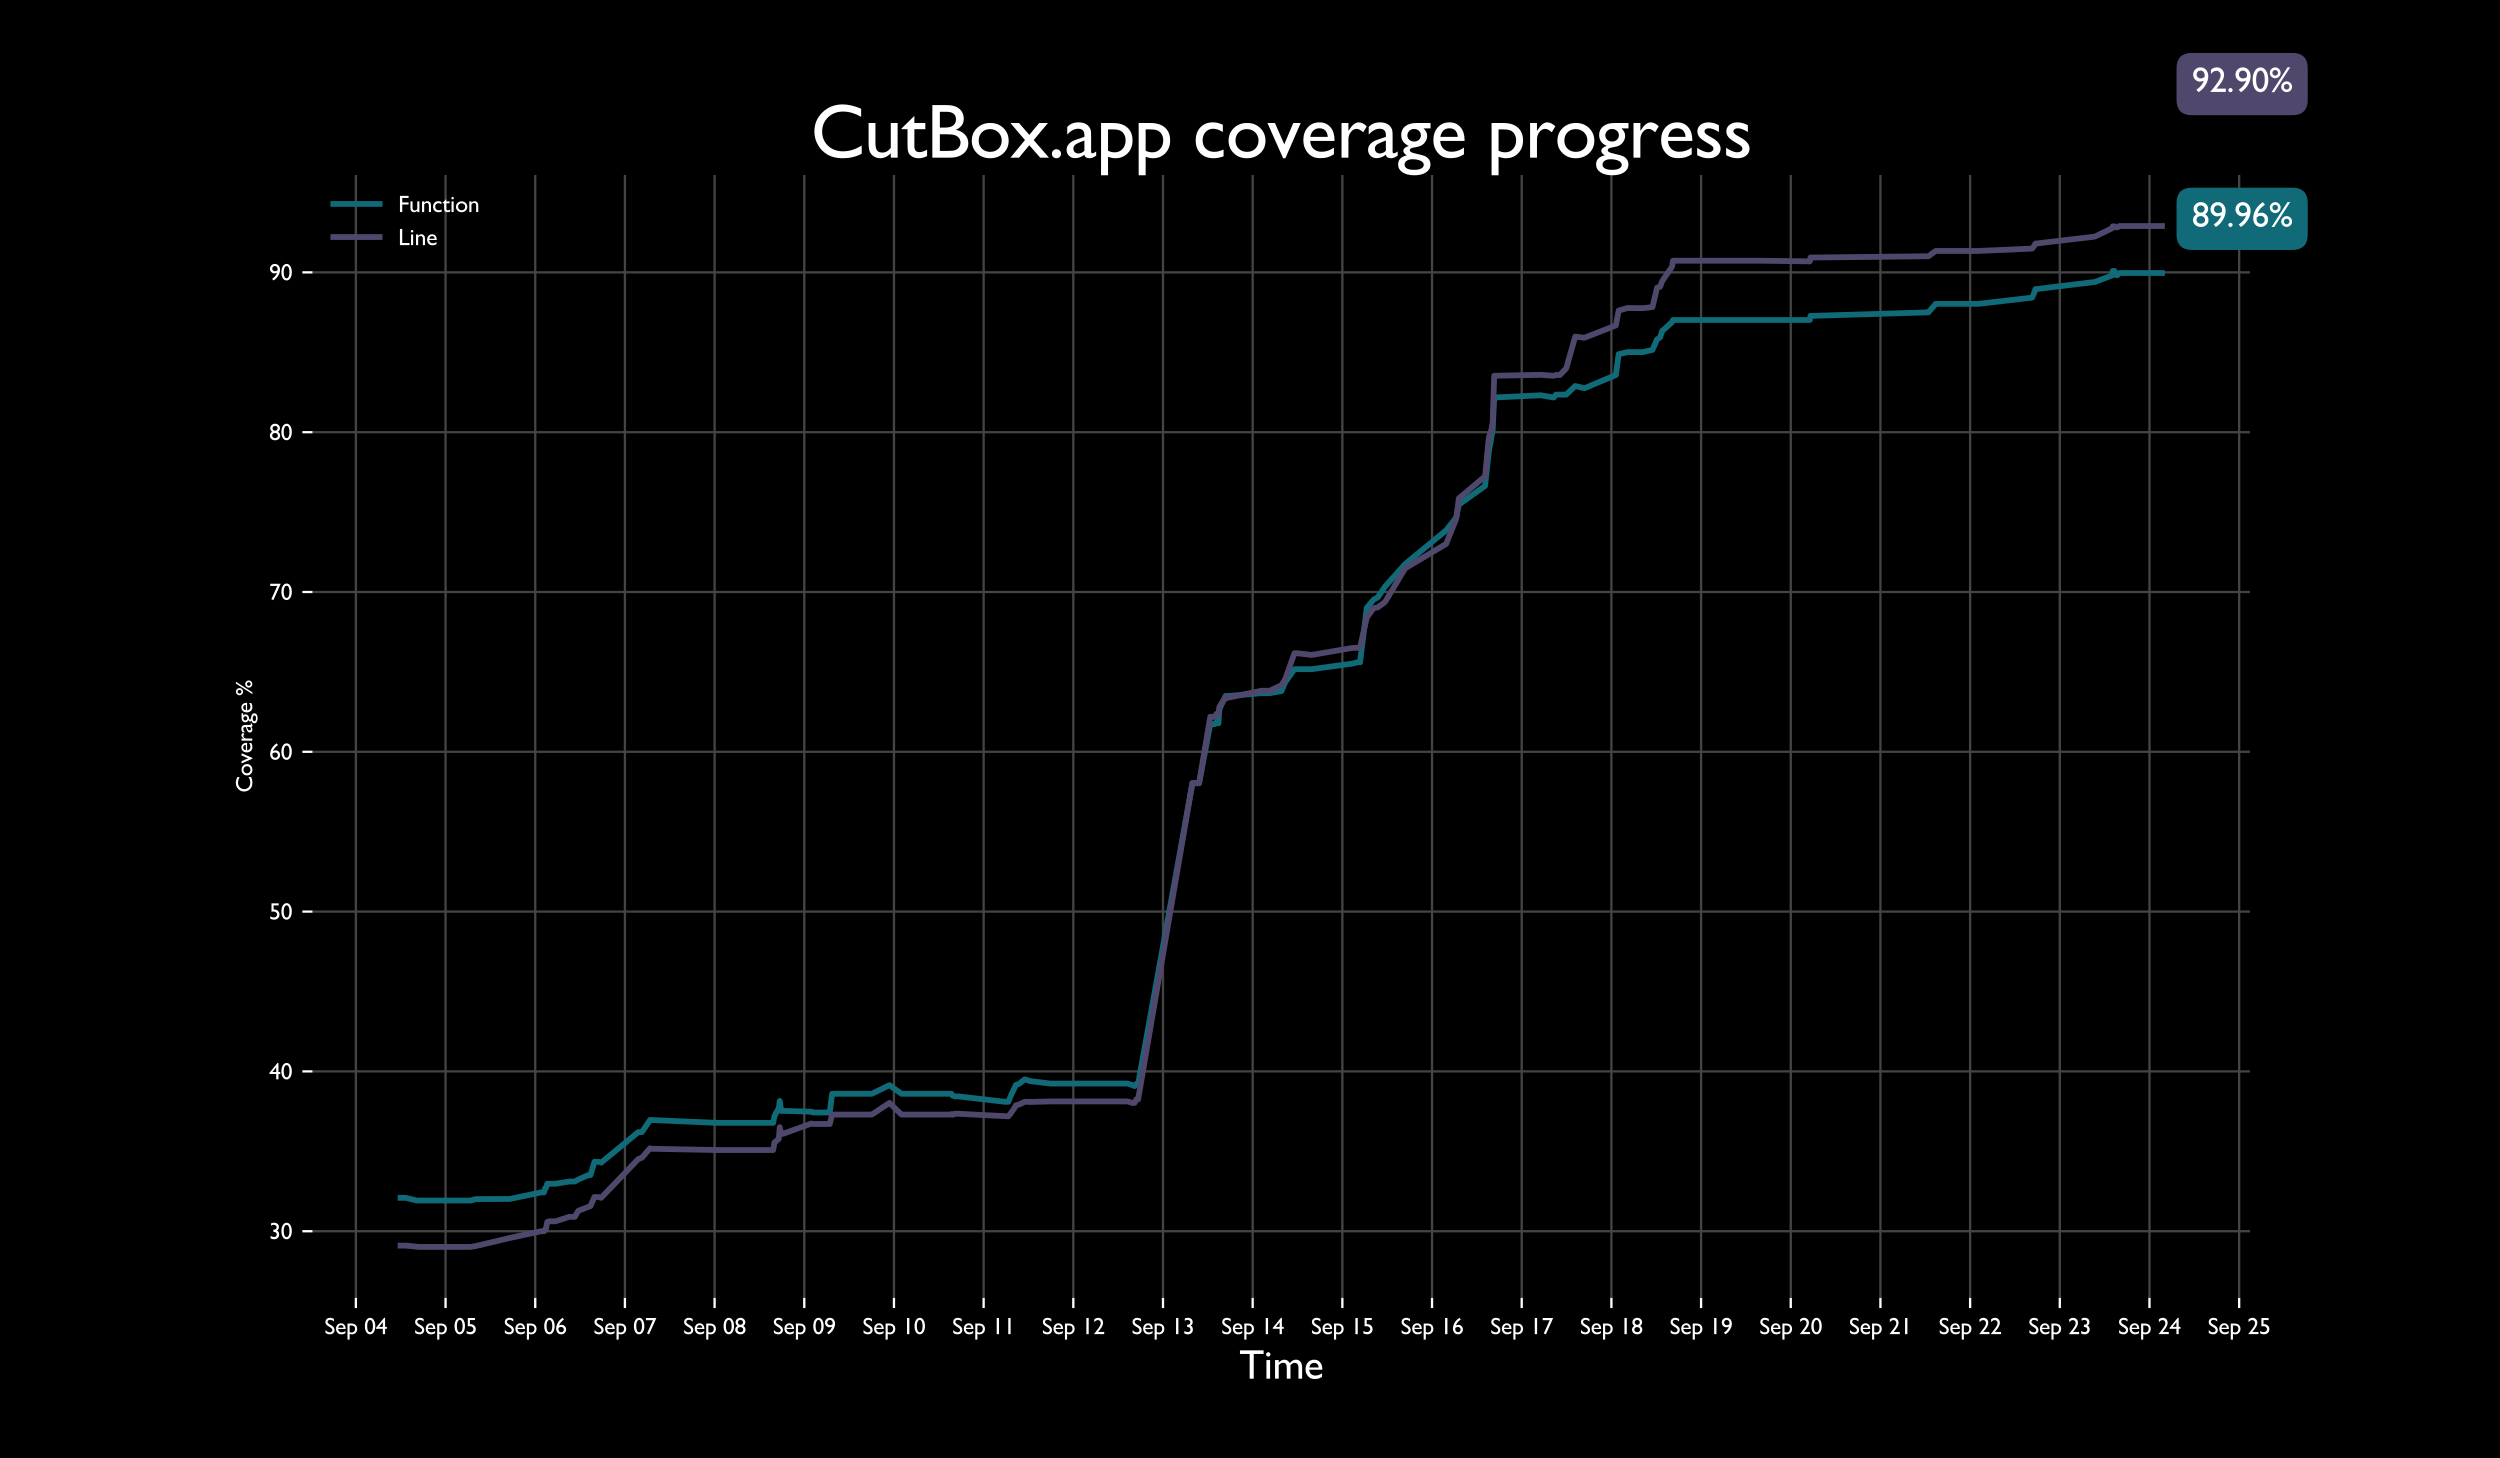 <?xml version="1.0" encoding="utf-8" standalone="no"?>
<!DOCTYPE svg PUBLIC "-//W3C//DTD SVG 1.1//EN"
  "http://www.w3.org/Graphics/SVG/1.1/DTD/svg11.dtd">
<svg xmlns:xlink="http://www.w3.org/1999/xlink" width="864pt" height="504pt" viewBox="0 0 864 504" xmlns="http://www.w3.org/2000/svg" version="1.1">
 <defs>
  <style type="text/css">*{stroke-linejoin: round; stroke-linecap: butt}</style>
 </defs>
 <g id="figure_1">
  <g id="patch_1">
   <path d="M 0 504 
L 864 504 
L 864 0 
L 0 0 
z
"/>
  </g>
  <g id="axes_1">
   <g id="matplotlib.axis_1">
    <g id="xtick_1">
     <g id="line2d_1">
      <path d="M 122.991 448.56 
L 122.991 60.48 
" clip-path="url(#p1fb8a27eff)" style="fill: none; stroke: #444444; stroke-width: 0.8; stroke-linecap: square"/>
     </g>
     <g id="line2d_2">
      <defs>
       <path id="m9420dbcd7d" d="M 0 0 
L 0 3.5 
" style="stroke: #ffffff; stroke-width: 0.8"/>
      </defs>
      <g>
       <use xlink:href="#m9420dbcd7d" x="122.991" y="448.56" style="fill: #ffffff; stroke: #ffffff; stroke-width: 0.8"/>
      </g>
     </g>
     <g id="text_1">
      <!-- Sep 04 -->
      <g style="fill: #ffffff" transform="translate(112.131 461.087) scale(0.08 -0.08)">
       <defs>
        <path id="GillSans-53" d="M 1563 1831 
L 1088 2119 
Q 641 2391 452 2655 
Q 263 2919 263 3263 
Q 263 3778 620 4100 
Q 978 4422 1550 4422 
Q 2097 4422 2553 4116 
L 2553 3406 
Q 2081 3859 1538 3859 
Q 1231 3859 1034 3717 
Q 838 3575 838 3353 
Q 838 3156 981 2984 
Q 1125 2813 1447 2625 
L 1925 2344 
Q 2725 1869 2725 1131 
Q 2725 606 2373 278 
Q 2022 -50 1459 -50 
Q 813 -50 281 347 
L 281 1141 
Q 788 500 1453 500 
Q 1747 500 1942 664 
Q 2138 828 2138 1075 
Q 2138 1475 1563 1831 
z
" transform="scale(0.016)"/>
        <path id="GillSans-65" d="M 2853 1388 
L 831 1388 
Q 853 975 1108 731 
Q 1363 488 1766 488 
Q 2328 488 2803 838 
L 2803 281 
Q 2541 106 2283 31 
Q 2025 -44 1678 -44 
Q 1203 -44 909 153 
Q 616 350 439 683 
Q 263 1016 263 1453 
Q 263 2109 634 2520 
Q 1006 2931 1600 2931 
Q 2172 2931 2512 2531 
Q 2853 2131 2853 1459 
L 2853 1388 
z
M 844 1728 
L 2291 1728 
Q 2269 2069 2087 2253 
Q 1906 2438 1600 2438 
Q 1294 2438 1098 2253 
Q 903 2069 844 1728 
z
" transform="scale(0.016)"/>
        <path id="GillSans-70" d="M 366 -1466 
L 366 2875 
L 1363 2875 
Q 2128 2875 2554 2494 
Q 2981 2113 2981 1428 
Q 2981 781 2579 365 
Q 2178 -50 1556 -50 
Q 1281 -50 947 72 
L 947 -1466 
L 366 -1466 
z
M 1350 2344 
L 947 2344 
L 947 575 
Q 1209 441 1497 441 
Q 1897 441 2151 719 
Q 2406 997 2406 1434 
Q 2406 1716 2286 1931 
Q 2166 2147 1958 2245 
Q 1750 2344 1350 2344 
z
" transform="scale(0.016)"/>
        <path id="GillSans-20" transform="scale(0.016)"/>
        <path id="GillSans-30" d="M 1625 4422 
Q 2225 4422 2617 3792 
Q 3009 3163 3009 2194 
Q 3009 1200 2617 578 
Q 2225 -44 1600 -44 
Q 966 -44 581 565 
Q 197 1175 197 2181 
Q 197 3175 594 3798 
Q 991 4422 1625 4422 
z
M 1631 3828 
L 1600 3828 
Q 1241 3828 1030 3386 
Q 819 2944 819 2188 
Q 819 1413 1025 972 
Q 1231 531 1594 531 
Q 1956 531 2165 972 
Q 2375 1413 2375 2169 
Q 2375 2928 2173 3378 
Q 1972 3828 1631 3828 
z
" transform="scale(0.016)"/>
        <path id="GillSans-34" d="M 2272 4422 
L 2528 4422 
L 2528 1972 
L 3016 1972 
L 3016 1441 
L 2528 1441 
L 2528 0 
L 1919 0 
L 1919 1441 
L 72 1441 
L 72 1709 
L 2272 4422 
z
M 1919 1972 
L 1919 3238 
L 909 1972 
L 1919 1972 
z
" transform="scale(0.016)"/>
       </defs>
       <use xlink:href="#GillSans-53"/>
       <use xlink:href="#GillSans-65" x="45.801"/>
       <use xlink:href="#GillSans-70" x="93.701"/>
       <use xlink:href="#GillSans-20" x="143.701"/>
       <use xlink:href="#GillSans-30" x="171.484"/>
       <use xlink:href="#GillSans-34" x="221.484"/>
      </g>
     </g>
    </g>
    <g id="xtick_2">
     <g id="line2d_3">
      <path d="M 153.984 448.56 
L 153.984 60.48 
" clip-path="url(#p1fb8a27eff)" style="fill: none; stroke: #444444; stroke-width: 0.8; stroke-linecap: square"/>
     </g>
     <g id="line2d_4">
      <g>
       <use xlink:href="#m9420dbcd7d" x="153.984" y="448.56" style="fill: #ffffff; stroke: #ffffff; stroke-width: 0.8"/>
      </g>
     </g>
     <g id="text_2">
      <!-- Sep 05 -->
      <g style="fill: #ffffff" transform="translate(143.125 461.087) scale(0.08 -0.08)">
       <defs>
        <path id="GillSans-35" d="M 647 4366 
L 2584 4366 
L 2584 3809 
L 1216 3809 
L 1216 2706 
Q 1281 2713 1350 2713 
Q 1984 2713 2393 2327 
Q 2803 1941 2803 1344 
Q 2803 728 2398 342 
Q 1994 -44 1350 -44 
Q 819 -44 319 213 
L 319 856 
Q 791 550 1241 550 
Q 1634 550 1901 779 
Q 2169 1009 2169 1344 
Q 2169 1691 1878 1923 
Q 1588 2156 1153 2156 
Q 781 2156 647 2094 
L 647 4366 
z
" transform="scale(0.016)"/>
       </defs>
       <use xlink:href="#GillSans-53"/>
       <use xlink:href="#GillSans-65" x="45.801"/>
       <use xlink:href="#GillSans-70" x="93.701"/>
       <use xlink:href="#GillSans-20" x="143.701"/>
       <use xlink:href="#GillSans-30" x="171.484"/>
       <use xlink:href="#GillSans-35" x="221.484"/>
      </g>
     </g>
    </g>
    <g id="xtick_3">
     <g id="line2d_5">
      <path d="M 184.977 448.56 
L 184.977 60.48 
" clip-path="url(#p1fb8a27eff)" style="fill: none; stroke: #444444; stroke-width: 0.8; stroke-linecap: square"/>
     </g>
     <g id="line2d_6">
      <g>
       <use xlink:href="#m9420dbcd7d" x="184.977" y="448.56" style="fill: #ffffff; stroke: #ffffff; stroke-width: 0.8"/>
      </g>
     </g>
     <g id="text_3">
      <!-- Sep 06 -->
      <g style="fill: #ffffff" transform="translate(174.118 461.087) scale(0.08 -0.08)">
       <defs>
        <path id="GillSans-36" d="M 1966 4378 
L 2028 4422 
L 2406 3944 
Q 1906 3622 1576 3240 
Q 1247 2859 1069 2344 
Q 1416 2522 1759 2522 
Q 2275 2522 2628 2156 
Q 2981 1791 2981 1259 
Q 2981 713 2597 331 
Q 2213 -50 1663 -50 
Q 1047 -50 667 383 
Q 288 816 288 1516 
Q 288 2041 483 2561 
Q 678 3081 1045 3536 
Q 1413 3991 1966 4378 
z
M 934 1697 
Q 909 1550 909 1369 
Q 909 1000 1123 762 
Q 1338 525 1672 525 
Q 1972 525 2167 728 
Q 2363 931 2363 1241 
Q 2363 1556 2155 1751 
Q 1947 1947 1606 1947 
Q 1431 1947 1289 1894 
Q 1147 1841 934 1697 
z
" transform="scale(0.016)"/>
       </defs>
       <use xlink:href="#GillSans-53"/>
       <use xlink:href="#GillSans-65" x="45.801"/>
       <use xlink:href="#GillSans-70" x="93.701"/>
       <use xlink:href="#GillSans-20" x="143.701"/>
       <use xlink:href="#GillSans-30" x="171.484"/>
       <use xlink:href="#GillSans-36" x="221.484"/>
      </g>
     </g>
    </g>
    <g id="xtick_4">
     <g id="line2d_7">
      <path d="M 215.971 448.56 
L 215.971 60.48 
" clip-path="url(#p1fb8a27eff)" style="fill: none; stroke: #444444; stroke-width: 0.8; stroke-linecap: square"/>
     </g>
     <g id="line2d_8">
      <g>
       <use xlink:href="#m9420dbcd7d" x="215.971" y="448.56" style="fill: #ffffff; stroke: #ffffff; stroke-width: 0.8"/>
      </g>
     </g>
     <g id="text_4">
      <!-- Sep 07 -->
      <g style="fill: #ffffff" transform="translate(205.111 461.087) scale(0.08 -0.08)">
       <defs>
        <path id="GillSans-37" d="M 313 4366 
L 3138 4366 
L 1159 -50 
L 603 184 
L 2203 3769 
L 313 3769 
L 313 4366 
z
" transform="scale(0.016)"/>
       </defs>
       <use xlink:href="#GillSans-53"/>
       <use xlink:href="#GillSans-65" x="45.801"/>
       <use xlink:href="#GillSans-70" x="93.701"/>
       <use xlink:href="#GillSans-20" x="143.701"/>
       <use xlink:href="#GillSans-30" x="171.484"/>
       <use xlink:href="#GillSans-37" x="221.484"/>
      </g>
     </g>
    </g>
    <g id="xtick_5">
     <g id="line2d_9">
      <path d="M 246.964 448.56 
L 246.964 60.48 
" clip-path="url(#p1fb8a27eff)" style="fill: none; stroke: #444444; stroke-width: 0.8; stroke-linecap: square"/>
     </g>
     <g id="line2d_10">
      <g>
       <use xlink:href="#m9420dbcd7d" x="246.964" y="448.56" style="fill: #ffffff; stroke: #ffffff; stroke-width: 0.8"/>
      </g>
     </g>
     <g id="text_5">
      <!-- Sep 08 -->
      <g style="fill: #ffffff" transform="translate(236.105 461.087) scale(0.08 -0.08)">
       <defs>
        <path id="GillSans-38" d="M 306 3194 
Q 306 3706 690 4064 
Q 1075 4422 1631 4422 
Q 2178 4422 2554 4067 
Q 2931 3713 2931 3194 
Q 2931 2609 2388 2228 
Q 2994 1878 2994 1197 
Q 2994 656 2600 303 
Q 2206 -50 1606 -50 
Q 1013 -50 609 311 
Q 206 672 206 1203 
Q 206 1869 825 2228 
Q 547 2453 426 2676 
Q 306 2900 306 3194 
z
M 2309 3175 
Q 2309 3459 2114 3643 
Q 1919 3828 1619 3828 
Q 1316 3828 1122 3647 
Q 928 3466 928 3181 
Q 928 2909 1133 2715 
Q 1338 2522 1625 2522 
Q 1909 2522 2109 2714 
Q 2309 2906 2309 3175 
z
M 2363 1172 
L 2363 1234 
Q 2363 1534 2148 1723 
Q 1934 1913 1594 1913 
Q 1259 1913 1048 1722 
Q 838 1531 838 1228 
Q 838 925 1053 734 
Q 1269 544 1613 544 
Q 1941 544 2152 719 
Q 2363 894 2363 1172 
z
" transform="scale(0.016)"/>
       </defs>
       <use xlink:href="#GillSans-53"/>
       <use xlink:href="#GillSans-65" x="45.801"/>
       <use xlink:href="#GillSans-70" x="93.701"/>
       <use xlink:href="#GillSans-20" x="143.701"/>
       <use xlink:href="#GillSans-30" x="171.484"/>
       <use xlink:href="#GillSans-38" x="221.484"/>
      </g>
     </g>
    </g>
    <g id="xtick_6">
     <g id="line2d_11">
      <path d="M 277.958 448.56 
L 277.958 60.48 
" clip-path="url(#p1fb8a27eff)" style="fill: none; stroke: #444444; stroke-width: 0.8; stroke-linecap: square"/>
     </g>
     <g id="line2d_12">
      <g>
       <use xlink:href="#m9420dbcd7d" x="277.958" y="448.56" style="fill: #ffffff; stroke: #ffffff; stroke-width: 0.8"/>
      </g>
     </g>
     <g id="text_6">
      <!-- Sep 09 -->
      <g style="fill: #ffffff" transform="translate(267.098 461.087) scale(0.08 -0.08)">
       <defs>
        <path id="GillSans-39" d="M 1197 -50 
L 813 403 
Q 1297 709 1659 1145 
Q 2022 1581 2144 2041 
Q 1847 1856 1447 1856 
Q 947 1856 589 2228 
Q 231 2600 231 3122 
Q 231 3666 612 4044 
Q 994 4422 1544 4422 
Q 2163 4422 2556 3975 
Q 2950 3528 2950 2828 
Q 2950 2034 2456 1223 
Q 1963 413 1197 -50 
z
M 2266 2663 
Q 2303 2913 2303 2988 
Q 2303 3366 2092 3606 
Q 1881 3847 1550 3847 
Q 1247 3847 1048 3642 
Q 850 3438 850 3128 
Q 850 2844 1065 2637 
Q 1281 2431 1581 2431 
Q 1931 2431 2266 2663 
z
" transform="scale(0.016)"/>
       </defs>
       <use xlink:href="#GillSans-53"/>
       <use xlink:href="#GillSans-65" x="45.801"/>
       <use xlink:href="#GillSans-70" x="93.701"/>
       <use xlink:href="#GillSans-20" x="143.701"/>
       <use xlink:href="#GillSans-30" x="171.484"/>
       <use xlink:href="#GillSans-39" x="221.484"/>
      </g>
     </g>
    </g>
    <g id="xtick_7">
     <g id="line2d_13">
      <path d="M 308.951 448.56 
L 308.951 60.48 
" clip-path="url(#p1fb8a27eff)" style="fill: none; stroke: #444444; stroke-width: 0.8; stroke-linecap: square"/>
     </g>
     <g id="line2d_14">
      <g>
       <use xlink:href="#m9420dbcd7d" x="308.951" y="448.56" style="fill: #ffffff; stroke: #ffffff; stroke-width: 0.8"/>
      </g>
     </g>
     <g id="text_7">
      <!-- Sep 10 -->
      <g style="fill: #ffffff" transform="translate(298.092 461.087) scale(0.08 -0.08)">
       <defs>
        <path id="GillSans-31" d="M 1294 4366 
L 1919 4366 
L 1919 0 
L 1294 0 
L 1294 4366 
z
" transform="scale(0.016)"/>
       </defs>
       <use xlink:href="#GillSans-53"/>
       <use xlink:href="#GillSans-65" x="45.801"/>
       <use xlink:href="#GillSans-70" x="93.701"/>
       <use xlink:href="#GillSans-20" x="143.701"/>
       <use xlink:href="#GillSans-31" x="171.484"/>
       <use xlink:href="#GillSans-30" x="221.484"/>
      </g>
     </g>
    </g>
    <g id="xtick_8">
     <g id="line2d_15">
      <path d="M 339.944 448.56 
L 339.944 60.48 
" clip-path="url(#p1fb8a27eff)" style="fill: none; stroke: #444444; stroke-width: 0.8; stroke-linecap: square"/>
     </g>
     <g id="line2d_16">
      <g>
       <use xlink:href="#m9420dbcd7d" x="339.944" y="448.56" style="fill: #ffffff; stroke: #ffffff; stroke-width: 0.8"/>
      </g>
     </g>
     <g id="text_8">
      <!-- Sep 11 -->
      <g style="fill: #ffffff" transform="translate(329.085 461.087) scale(0.08 -0.08)">
       <use xlink:href="#GillSans-53"/>
       <use xlink:href="#GillSans-65" x="45.801"/>
       <use xlink:href="#GillSans-70" x="93.701"/>
       <use xlink:href="#GillSans-20" x="143.701"/>
       <use xlink:href="#GillSans-31" x="171.484"/>
       <use xlink:href="#GillSans-31" x="221.484"/>
      </g>
     </g>
    </g>
    <g id="xtick_9">
     <g id="line2d_17">
      <path d="M 370.938 448.56 
L 370.938 60.48 
" clip-path="url(#p1fb8a27eff)" style="fill: none; stroke: #444444; stroke-width: 0.8; stroke-linecap: square"/>
     </g>
     <g id="line2d_18">
      <g>
       <use xlink:href="#m9420dbcd7d" x="370.938" y="448.56" style="fill: #ffffff; stroke: #ffffff; stroke-width: 0.8"/>
      </g>
     </g>
     <g id="text_9">
      <!-- Sep 12 -->
      <g style="fill: #ffffff" transform="translate(360.078 461.087) scale(0.08 -0.08)">
       <defs>
        <path id="GillSans-32" d="M 1319 603 
L 2981 603 
L 2981 0 
L 219 0 
L 219 44 
L 481 353 
Q 1097 1116 1461 1647 
Q 1825 2178 1936 2450 
Q 2047 2722 2047 2988 
Q 2047 3356 1837 3579 
Q 1628 3803 1281 3803 
Q 1019 3803 764 3648 
Q 509 3494 306 3213 
L 306 4006 
Q 816 4422 1356 4422 
Q 1928 4422 2298 4040 
Q 2669 3659 2669 3072 
Q 2669 2809 2576 2511 
Q 2484 2213 2250 1823 
Q 2016 1434 1453 763 
L 1319 603 
z
" transform="scale(0.016)"/>
       </defs>
       <use xlink:href="#GillSans-53"/>
       <use xlink:href="#GillSans-65" x="45.801"/>
       <use xlink:href="#GillSans-70" x="93.701"/>
       <use xlink:href="#GillSans-20" x="143.701"/>
       <use xlink:href="#GillSans-31" x="171.484"/>
       <use xlink:href="#GillSans-32" x="221.484"/>
      </g>
     </g>
    </g>
    <g id="xtick_10">
     <g id="line2d_19">
      <path d="M 401.931 448.56 
L 401.931 60.48 
" clip-path="url(#p1fb8a27eff)" style="fill: none; stroke: #444444; stroke-width: 0.8; stroke-linecap: square"/>
     </g>
     <g id="line2d_20">
      <g>
       <use xlink:href="#m9420dbcd7d" x="401.931" y="448.56" style="fill: #ffffff; stroke: #ffffff; stroke-width: 0.8"/>
      </g>
     </g>
     <g id="text_10">
      <!-- Sep 13 -->
      <g style="fill: #ffffff" transform="translate(391.072 461.095) scale(0.08 -0.08)">
       <defs>
        <path id="GillSans-33" d="M 1153 2541 
L 1191 2541 
Q 1600 2541 1814 2709 
Q 2028 2878 2028 3200 
Q 2028 3491 1820 3672 
Q 1613 3853 1275 3853 
Q 934 3853 519 3641 
L 519 4238 
Q 900 4428 1350 4428 
Q 1953 4428 2301 4112 
Q 2650 3797 2650 3250 
Q 2650 2919 2515 2692 
Q 2381 2466 2088 2303 
Q 2344 2203 2462 2058 
Q 2581 1913 2647 1706 
Q 2713 1500 2713 1269 
Q 2713 697 2331 323 
Q 1950 -50 1369 -50 
Q 872 -50 409 191 
L 409 872 
Q 903 563 1369 563 
Q 1684 563 1876 750 
Q 2069 938 2069 1247 
Q 2069 1506 1909 1700 
Q 1816 1809 1702 1861 
Q 1588 1913 1209 1959 
L 1153 1966 
L 1153 2541 
z
" transform="scale(0.016)"/>
       </defs>
       <use xlink:href="#GillSans-53"/>
       <use xlink:href="#GillSans-65" x="45.801"/>
       <use xlink:href="#GillSans-70" x="93.701"/>
       <use xlink:href="#GillSans-20" x="143.701"/>
       <use xlink:href="#GillSans-31" x="171.484"/>
       <use xlink:href="#GillSans-33" x="221.484"/>
      </g>
     </g>
    </g>
    <g id="xtick_11">
     <g id="line2d_21">
      <path d="M 432.924 448.56 
L 432.924 60.48 
" clip-path="url(#p1fb8a27eff)" style="fill: none; stroke: #444444; stroke-width: 0.8; stroke-linecap: square"/>
     </g>
     <g id="line2d_22">
      <g>
       <use xlink:href="#m9420dbcd7d" x="432.924" y="448.56" style="fill: #ffffff; stroke: #ffffff; stroke-width: 0.8"/>
      </g>
     </g>
     <g id="text_11">
      <!-- Sep 14 -->
      <g style="fill: #ffffff" transform="translate(422.065 461.087) scale(0.08 -0.08)">
       <use xlink:href="#GillSans-53"/>
       <use xlink:href="#GillSans-65" x="45.801"/>
       <use xlink:href="#GillSans-70" x="93.701"/>
       <use xlink:href="#GillSans-20" x="143.701"/>
       <use xlink:href="#GillSans-31" x="171.484"/>
       <use xlink:href="#GillSans-34" x="221.484"/>
      </g>
     </g>
    </g>
    <g id="xtick_12">
     <g id="line2d_23">
      <path d="M 463.918 448.56 
L 463.918 60.48 
" clip-path="url(#p1fb8a27eff)" style="fill: none; stroke: #444444; stroke-width: 0.8; stroke-linecap: square"/>
     </g>
     <g id="line2d_24">
      <g>
       <use xlink:href="#m9420dbcd7d" x="463.918" y="448.56" style="fill: #ffffff; stroke: #ffffff; stroke-width: 0.8"/>
      </g>
     </g>
     <g id="text_12">
      <!-- Sep 15 -->
      <g style="fill: #ffffff" transform="translate(453.058 461.087) scale(0.08 -0.08)">
       <use xlink:href="#GillSans-53"/>
       <use xlink:href="#GillSans-65" x="45.801"/>
       <use xlink:href="#GillSans-70" x="93.701"/>
       <use xlink:href="#GillSans-20" x="143.701"/>
       <use xlink:href="#GillSans-31" x="171.484"/>
       <use xlink:href="#GillSans-35" x="221.484"/>
      </g>
     </g>
    </g>
    <g id="xtick_13">
     <g id="line2d_25">
      <path d="M 494.911 448.56 
L 494.911 60.48 
" clip-path="url(#p1fb8a27eff)" style="fill: none; stroke: #444444; stroke-width: 0.8; stroke-linecap: square"/>
     </g>
     <g id="line2d_26">
      <g>
       <use xlink:href="#m9420dbcd7d" x="494.911" y="448.56" style="fill: #ffffff; stroke: #ffffff; stroke-width: 0.8"/>
      </g>
     </g>
     <g id="text_13">
      <!-- Sep 16 -->
      <g style="fill: #ffffff" transform="translate(484.052 461.087) scale(0.08 -0.08)">
       <use xlink:href="#GillSans-53"/>
       <use xlink:href="#GillSans-65" x="45.801"/>
       <use xlink:href="#GillSans-70" x="93.701"/>
       <use xlink:href="#GillSans-20" x="143.701"/>
       <use xlink:href="#GillSans-31" x="171.484"/>
       <use xlink:href="#GillSans-36" x="221.484"/>
      </g>
     </g>
    </g>
    <g id="xtick_14">
     <g id="line2d_27">
      <path d="M 525.905 448.56 
L 525.905 60.48 
" clip-path="url(#p1fb8a27eff)" style="fill: none; stroke: #444444; stroke-width: 0.8; stroke-linecap: square"/>
     </g>
     <g id="line2d_28">
      <g>
       <use xlink:href="#m9420dbcd7d" x="525.905" y="448.56" style="fill: #ffffff; stroke: #ffffff; stroke-width: 0.8"/>
      </g>
     </g>
     <g id="text_14">
      <!-- Sep 17 -->
      <g style="fill: #ffffff" transform="translate(515.045 461.087) scale(0.08 -0.08)">
       <use xlink:href="#GillSans-53"/>
       <use xlink:href="#GillSans-65" x="45.801"/>
       <use xlink:href="#GillSans-70" x="93.701"/>
       <use xlink:href="#GillSans-20" x="143.701"/>
       <use xlink:href="#GillSans-31" x="171.484"/>
       <use xlink:href="#GillSans-37" x="221.484"/>
      </g>
     </g>
    </g>
    <g id="xtick_15">
     <g id="line2d_29">
      <path d="M 556.898 448.56 
L 556.898 60.48 
" clip-path="url(#p1fb8a27eff)" style="fill: none; stroke: #444444; stroke-width: 0.8; stroke-linecap: square"/>
     </g>
     <g id="line2d_30">
      <g>
       <use xlink:href="#m9420dbcd7d" x="556.898" y="448.56" style="fill: #ffffff; stroke: #ffffff; stroke-width: 0.8"/>
      </g>
     </g>
     <g id="text_15">
      <!-- Sep 18 -->
      <g style="fill: #ffffff" transform="translate(546.039 461.087) scale(0.08 -0.08)">
       <use xlink:href="#GillSans-53"/>
       <use xlink:href="#GillSans-65" x="45.801"/>
       <use xlink:href="#GillSans-70" x="93.701"/>
       <use xlink:href="#GillSans-20" x="143.701"/>
       <use xlink:href="#GillSans-31" x="171.484"/>
       <use xlink:href="#GillSans-38" x="221.484"/>
      </g>
     </g>
    </g>
    <g id="xtick_16">
     <g id="line2d_31">
      <path d="M 587.891 448.56 
L 587.891 60.48 
" clip-path="url(#p1fb8a27eff)" style="fill: none; stroke: #444444; stroke-width: 0.8; stroke-linecap: square"/>
     </g>
     <g id="line2d_32">
      <g>
       <use xlink:href="#m9420dbcd7d" x="587.891" y="448.56" style="fill: #ffffff; stroke: #ffffff; stroke-width: 0.8"/>
      </g>
     </g>
     <g id="text_16">
      <!-- Sep 19 -->
      <g style="fill: #ffffff" transform="translate(577.032 461.087) scale(0.08 -0.08)">
       <use xlink:href="#GillSans-53"/>
       <use xlink:href="#GillSans-65" x="45.801"/>
       <use xlink:href="#GillSans-70" x="93.701"/>
       <use xlink:href="#GillSans-20" x="143.701"/>
       <use xlink:href="#GillSans-31" x="171.484"/>
       <use xlink:href="#GillSans-39" x="221.484"/>
      </g>
     </g>
    </g>
    <g id="xtick_17">
     <g id="line2d_33">
      <path d="M 618.885 448.56 
L 618.885 60.48 
" clip-path="url(#p1fb8a27eff)" style="fill: none; stroke: #444444; stroke-width: 0.8; stroke-linecap: square"/>
     </g>
     <g id="line2d_34">
      <g>
       <use xlink:href="#m9420dbcd7d" x="618.885" y="448.56" style="fill: #ffffff; stroke: #ffffff; stroke-width: 0.8"/>
      </g>
     </g>
     <g id="text_17">
      <!-- Sep 20 -->
      <g style="fill: #ffffff" transform="translate(608.025 461.087) scale(0.08 -0.08)">
       <use xlink:href="#GillSans-53"/>
       <use xlink:href="#GillSans-65" x="45.801"/>
       <use xlink:href="#GillSans-70" x="93.701"/>
       <use xlink:href="#GillSans-20" x="143.701"/>
       <use xlink:href="#GillSans-32" x="171.484"/>
       <use xlink:href="#GillSans-30" x="221.484"/>
      </g>
     </g>
    </g>
    <g id="xtick_18">
     <g id="line2d_35">
      <path d="M 649.878 448.56 
L 649.878 60.48 
" clip-path="url(#p1fb8a27eff)" style="fill: none; stroke: #444444; stroke-width: 0.8; stroke-linecap: square"/>
     </g>
     <g id="line2d_36">
      <g>
       <use xlink:href="#m9420dbcd7d" x="649.878" y="448.56" style="fill: #ffffff; stroke: #ffffff; stroke-width: 0.8"/>
      </g>
     </g>
     <g id="text_18">
      <!-- Sep 21 -->
      <g style="fill: #ffffff" transform="translate(639.019 461.087) scale(0.08 -0.08)">
       <use xlink:href="#GillSans-53"/>
       <use xlink:href="#GillSans-65" x="45.801"/>
       <use xlink:href="#GillSans-70" x="93.701"/>
       <use xlink:href="#GillSans-20" x="143.701"/>
       <use xlink:href="#GillSans-32" x="171.484"/>
       <use xlink:href="#GillSans-31" x="221.484"/>
      </g>
     </g>
    </g>
    <g id="xtick_19">
     <g id="line2d_37">
      <path d="M 680.872 448.56 
L 680.872 60.48 
" clip-path="url(#p1fb8a27eff)" style="fill: none; stroke: #444444; stroke-width: 0.8; stroke-linecap: square"/>
     </g>
     <g id="line2d_38">
      <g>
       <use xlink:href="#m9420dbcd7d" x="680.872" y="448.56" style="fill: #ffffff; stroke: #ffffff; stroke-width: 0.8"/>
      </g>
     </g>
     <g id="text_19">
      <!-- Sep 22 -->
      <g style="fill: #ffffff" transform="translate(670.012 461.087) scale(0.08 -0.08)">
       <use xlink:href="#GillSans-53"/>
       <use xlink:href="#GillSans-65" x="45.801"/>
       <use xlink:href="#GillSans-70" x="93.701"/>
       <use xlink:href="#GillSans-20" x="143.701"/>
       <use xlink:href="#GillSans-32" x="171.484"/>
       <use xlink:href="#GillSans-32" x="221.484"/>
      </g>
     </g>
    </g>
    <g id="xtick_20">
     <g id="line2d_39">
      <path d="M 711.865 448.56 
L 711.865 60.48 
" clip-path="url(#p1fb8a27eff)" style="fill: none; stroke: #444444; stroke-width: 0.8; stroke-linecap: square"/>
     </g>
     <g id="line2d_40">
      <g>
       <use xlink:href="#m9420dbcd7d" x="711.865" y="448.56" style="fill: #ffffff; stroke: #ffffff; stroke-width: 0.8"/>
      </g>
     </g>
     <g id="text_20">
      <!-- Sep 23 -->
      <g style="fill: #ffffff" transform="translate(701.006 461.095) scale(0.08 -0.08)">
       <use xlink:href="#GillSans-53"/>
       <use xlink:href="#GillSans-65" x="45.801"/>
       <use xlink:href="#GillSans-70" x="93.701"/>
       <use xlink:href="#GillSans-20" x="143.701"/>
       <use xlink:href="#GillSans-32" x="171.484"/>
       <use xlink:href="#GillSans-33" x="221.484"/>
      </g>
     </g>
    </g>
    <g id="xtick_21">
     <g id="line2d_41">
      <path d="M 742.858 448.56 
L 742.858 60.48 
" clip-path="url(#p1fb8a27eff)" style="fill: none; stroke: #444444; stroke-width: 0.8; stroke-linecap: square"/>
     </g>
     <g id="line2d_42">
      <g>
       <use xlink:href="#m9420dbcd7d" x="742.858" y="448.56" style="fill: #ffffff; stroke: #ffffff; stroke-width: 0.8"/>
      </g>
     </g>
     <g id="text_21">
      <!-- Sep 24 -->
      <g style="fill: #ffffff" transform="translate(731.999 461.087) scale(0.08 -0.08)">
       <use xlink:href="#GillSans-53"/>
       <use xlink:href="#GillSans-65" x="45.801"/>
       <use xlink:href="#GillSans-70" x="93.701"/>
       <use xlink:href="#GillSans-20" x="143.701"/>
       <use xlink:href="#GillSans-32" x="171.484"/>
       <use xlink:href="#GillSans-34" x="221.484"/>
      </g>
     </g>
    </g>
    <g id="xtick_22">
     <g id="line2d_43">
      <path d="M 773.852 448.56 
L 773.852 60.48 
" clip-path="url(#p1fb8a27eff)" style="fill: none; stroke: #444444; stroke-width: 0.8; stroke-linecap: square"/>
     </g>
     <g id="line2d_44">
      <g>
       <use xlink:href="#m9420dbcd7d" x="773.852" y="448.56" style="fill: #ffffff; stroke: #ffffff; stroke-width: 0.8"/>
      </g>
     </g>
     <g id="text_22">
      <!-- Sep 25 -->
      <g style="fill: #ffffff" transform="translate(762.992 461.087) scale(0.08 -0.08)">
       <use xlink:href="#GillSans-53"/>
       <use xlink:href="#GillSans-65" x="45.801"/>
       <use xlink:href="#GillSans-70" x="93.701"/>
       <use xlink:href="#GillSans-20" x="143.701"/>
       <use xlink:href="#GillSans-32" x="171.484"/>
       <use xlink:href="#GillSans-35" x="221.484"/>
      </g>
     </g>
    </g>
    <g id="text_23">
     <!-- Time -->
     <g style="fill: #ffffff" transform="translate(428.287 476.478) scale(0.14 -0.14)">
      <defs>
       <path id="GillSans-54" d="M 109 4372 
L 3756 4372 
L 3756 3816 
L 2234 3816 
L 2234 0 
L 1606 0 
L 1606 3816 
L 109 3816 
L 109 4372 
z
" transform="scale(0.016)"/>
       <path id="GillSans-69" d="M 697 4084 
Q 838 4084 938 3987 
Q 1038 3891 1038 3750 
Q 1038 3613 938 3513 
Q 838 3413 697 3413 
Q 566 3413 466 3514 
Q 366 3616 366 3750 
Q 366 3881 466 3982 
Q 566 4084 697 4084 
z
M 416 2875 
L 984 2875 
L 984 0 
L 416 0 
L 416 2875 
z
" transform="scale(0.016)"/>
       <path id="GillSans-6d" d="M 2759 2088 
L 2759 0 
L 2188 0 
L 2188 1600 
Q 2188 2078 2059 2267 
Q 1931 2456 1613 2456 
Q 1434 2456 1286 2375 
Q 1138 2294 947 2088 
L 947 0 
L 378 0 
L 378 2875 
L 947 2875 
L 947 2497 
Q 1381 2931 1797 2931 
Q 2344 2931 2644 2413 
Q 3100 2938 3597 2938 
Q 4016 2938 4286 2631 
Q 4556 2325 4556 1697 
L 4556 0 
L 3988 0 
L 3988 1703 
Q 3988 2063 3841 2253 
Q 3694 2444 3419 2444 
Q 3066 2444 2759 2088 
z
" transform="scale(0.016)"/>
      </defs>
      <use xlink:href="#GillSans-54"/>
      <use xlink:href="#GillSans-69" x="60.4"/>
      <use xlink:href="#GillSans-6d" x="82.324"/>
      <use xlink:href="#GillSans-65" x="159.424"/>
     </g>
    </g>
   </g>
   <g id="matplotlib.axis_2">
    <g id="ytick_1">
     <g id="line2d_45">
      <path d="M 108 425.508 
L 777.6 425.508 
" clip-path="url(#p1fb8a27eff)" style="fill: none; stroke: #444444; stroke-width: 0.8; stroke-linecap: square"/>
     </g>
     <g id="line2d_46">
      <defs>
       <path id="mfc0f5a3514" d="M 0 0 
L -3.5 0 
" style="stroke: #ffffff; stroke-width: 0.8"/>
      </defs>
      <g>
       <use xlink:href="#mfc0f5a3514" x="108" y="425.508" style="fill: #ffffff; stroke: #ffffff; stroke-width: 0.8"/>
      </g>
     </g>
     <g id="text_24">
      <!-- 30 -->
      <g style="fill: #ffffff" transform="translate(93 428.236) scale(0.08 -0.08)">
       <use xlink:href="#GillSans-33"/>
       <use xlink:href="#GillSans-30" x="50"/>
      </g>
     </g>
    </g>
    <g id="ytick_2">
     <g id="line2d_47">
      <path d="M 108 370.279 
L 777.6 370.279 
" clip-path="url(#p1fb8a27eff)" style="fill: none; stroke: #444444; stroke-width: 0.8; stroke-linecap: square"/>
     </g>
     <g id="line2d_48">
      <g>
       <use xlink:href="#mfc0f5a3514" x="108" y="370.279" style="fill: #ffffff; stroke: #ffffff; stroke-width: 0.8"/>
      </g>
     </g>
     <g id="text_25">
      <!-- 40 -->
      <g style="fill: #ffffff" transform="translate(93 373.008) scale(0.08 -0.08)">
       <use xlink:href="#GillSans-34"/>
       <use xlink:href="#GillSans-30" x="50"/>
      </g>
     </g>
    </g>
    <g id="ytick_3">
     <g id="line2d_49">
      <path d="M 108 315.05 
L 777.6 315.05 
" clip-path="url(#p1fb8a27eff)" style="fill: none; stroke: #444444; stroke-width: 0.8; stroke-linecap: square"/>
     </g>
     <g id="line2d_50">
      <g>
       <use xlink:href="#mfc0f5a3514" x="108" y="315.05" style="fill: #ffffff; stroke: #ffffff; stroke-width: 0.8"/>
      </g>
     </g>
     <g id="text_26">
      <!-- 50 -->
      <g style="fill: #ffffff" transform="translate(93 317.779) scale(0.08 -0.08)">
       <use xlink:href="#GillSans-35"/>
       <use xlink:href="#GillSans-30" x="50"/>
      </g>
     </g>
    </g>
    <g id="ytick_4">
     <g id="line2d_51">
      <path d="M 108 259.822 
L 777.6 259.822 
" clip-path="url(#p1fb8a27eff)" style="fill: none; stroke: #444444; stroke-width: 0.8; stroke-linecap: square"/>
     </g>
     <g id="line2d_52">
      <g>
       <use xlink:href="#mfc0f5a3514" x="108" y="259.822" style="fill: #ffffff; stroke: #ffffff; stroke-width: 0.8"/>
      </g>
     </g>
     <g id="text_27">
      <!-- 60 -->
      <g style="fill: #ffffff" transform="translate(93 262.551) scale(0.08 -0.08)">
       <use xlink:href="#GillSans-36"/>
       <use xlink:href="#GillSans-30" x="50"/>
      </g>
     </g>
    </g>
    <g id="ytick_5">
     <g id="line2d_53">
      <path d="M 108 204.593 
L 777.6 204.593 
" clip-path="url(#p1fb8a27eff)" style="fill: none; stroke: #444444; stroke-width: 0.8; stroke-linecap: square"/>
     </g>
     <g id="line2d_54">
      <g>
       <use xlink:href="#mfc0f5a3514" x="108" y="204.593" style="fill: #ffffff; stroke: #ffffff; stroke-width: 0.8"/>
      </g>
     </g>
     <g id="text_28">
      <!-- 70 -->
      <g style="fill: #ffffff" transform="translate(93 207.322) scale(0.08 -0.08)">
       <use xlink:href="#GillSans-37"/>
       <use xlink:href="#GillSans-30" x="50"/>
      </g>
     </g>
    </g>
    <g id="ytick_6">
     <g id="line2d_55">
      <path d="M 108 149.365 
L 777.6 149.365 
" clip-path="url(#p1fb8a27eff)" style="fill: none; stroke: #444444; stroke-width: 0.8; stroke-linecap: square"/>
     </g>
     <g id="line2d_56">
      <g>
       <use xlink:href="#mfc0f5a3514" x="108" y="149.365" style="fill: #ffffff; stroke: #ffffff; stroke-width: 0.8"/>
      </g>
     </g>
     <g id="text_29">
      <!-- 80 -->
      <g style="fill: #ffffff" transform="translate(93 152.094) scale(0.08 -0.08)">
       <use xlink:href="#GillSans-38"/>
       <use xlink:href="#GillSans-30" x="50"/>
      </g>
     </g>
    </g>
    <g id="ytick_7">
     <g id="line2d_57">
      <path d="M 108 94.136 
L 777.6 94.136 
" clip-path="url(#p1fb8a27eff)" style="fill: none; stroke: #444444; stroke-width: 0.8; stroke-linecap: square"/>
     </g>
     <g id="line2d_58">
      <g>
       <use xlink:href="#mfc0f5a3514" x="108" y="94.136" style="fill: #ffffff; stroke: #ffffff; stroke-width: 0.8"/>
      </g>
     </g>
     <g id="text_30">
      <!-- 90 -->
      <g style="fill: #ffffff" transform="translate(93 96.865) scale(0.08 -0.08)">
       <use xlink:href="#GillSans-39"/>
       <use xlink:href="#GillSans-30" x="50"/>
      </g>
     </g>
    </g>
    <g id="text_31">
     <!-- Coverage % -->
     <g style="fill: #ffffff" transform="translate(87.168 273.955) rotate(-90) scale(0.08 -0.08)">
      <defs>
       <path id="GillSans-43" d="M 4244 1013 
L 4244 325 
Q 3556 -50 2656 -50 
Q 1925 -50 1415 244 
Q 906 538 609 1053 
Q 313 1569 313 2169 
Q 313 3122 992 3772 
Q 1672 4422 2669 4422 
Q 3356 4422 4197 4063 
L 4197 3391 
Q 3431 3828 2700 3828 
Q 1950 3828 1454 3354 
Q 959 2881 959 2169 
Q 959 1450 1446 987 
Q 1934 525 2694 525 
Q 3488 525 4244 1013 
z
" transform="scale(0.016)"/>
       <path id="GillSans-6f" d="M 1778 2881 
Q 2434 2881 2868 2457 
Q 3303 2034 3303 1394 
Q 3303 772 2862 361 
Q 2422 -50 1753 -50 
Q 1106 -50 672 367 
Q 238 784 238 1409 
Q 238 2041 677 2461 
Q 1116 2881 1778 2881 
z
M 1747 2369 
Q 1338 2369 1075 2100 
Q 813 1831 813 1416 
Q 813 1003 1081 742 
Q 1350 481 1772 481 
Q 2191 481 2458 745 
Q 2725 1009 2725 1422 
Q 2725 1831 2447 2100 
Q 2169 2369 1747 2369 
z
" transform="scale(0.016)"/>
       <path id="GillSans-76" d="M 2163 2875 
L 2778 2875 
L 1509 -50 
L 1319 -50 
L 19 2875 
L 641 2875 
L 1416 1106 
L 2163 2875 
z
" transform="scale(0.016)"/>
       <path id="GillSans-72" d="M 1013 2875 
L 1013 2216 
L 1044 2266 
Q 1456 2931 1869 2931 
Q 2191 2931 2541 2606 
L 2241 2106 
Q 1944 2388 1691 2388 
Q 1416 2388 1214 2125 
Q 1013 1863 1013 1503 
L 1013 0 
L 441 0 
L 441 2875 
L 1013 2875 
z
" transform="scale(0.016)"/>
       <path id="GillSans-61" d="M 2209 1728 
L 2209 506 
Q 2209 359 2309 359 
Q 2413 359 2631 513 
L 2631 166 
Q 2438 41 2320 -4 
Q 2203 -50 2075 -50 
Q 1709 -50 1644 238 
Q 1281 -44 872 -44 
Q 572 -44 372 154 
Q 172 353 172 653 
Q 172 925 367 1139 
Q 563 1353 922 1478 
L 1650 1728 
L 1650 1881 
Q 1650 2400 1131 2400 
Q 666 2400 225 1919 
L 225 2541 
Q 556 2931 1178 2931 
Q 1644 2931 1925 2688 
Q 2019 2609 2094 2479 
Q 2169 2350 2189 2220 
Q 2209 2091 2209 1728 
z
M 1650 569 
L 1650 1422 
L 1269 1275 
Q 978 1159 858 1042 
Q 738 925 738 750 
Q 738 572 852 459 
Q 966 347 1147 347 
Q 1419 347 1650 569 
z
" transform="scale(0.016)"/>
       <path id="GillSans-67" d="M 256 1881 
Q 256 2341 592 2608 
Q 928 2875 1509 2875 
L 2694 2875 
L 2694 2431 
L 2113 2431 
Q 2281 2259 2347 2118 
Q 2413 1978 2413 1797 
Q 2413 1572 2284 1355 
Q 2156 1138 1954 1022 
Q 1753 906 1294 838 
Q 972 791 972 616 
Q 972 516 1092 452 
Q 1213 388 1528 319 
Q 2056 203 2207 137 
Q 2359 72 2481 -50 
Q 2688 -256 2688 -569 
Q 2688 -978 2323 -1222 
Q 1959 -1466 1350 -1466 
Q 734 -1466 367 -1220 
Q 0 -975 0 -563 
Q 0 22 722 191 
Q 434 375 434 556 
Q 434 694 557 806 
Q 681 919 891 972 
Q 256 1253 256 1881 
z
M 1325 2381 
Q 1094 2381 931 2225 
Q 769 2069 769 1850 
Q 769 1628 928 1483 
Q 1088 1338 1331 1338 
Q 1572 1338 1733 1486 
Q 1894 1634 1894 1856 
Q 1894 2081 1731 2231 
Q 1569 2381 1325 2381 
z
M 1191 -134 
Q 903 -134 720 -256 
Q 538 -378 538 -569 
Q 538 -1013 1338 -1013 
Q 1716 -1013 1923 -902 
Q 2131 -791 2131 -588 
Q 2131 -388 1868 -261 
Q 1606 -134 1191 -134 
z
" transform="scale(0.016)"/>
       <path id="GillSans-25" d="M 3347 4428 
L 3825 4428 
L 953 -50 
L 472 -50 
L 3347 4428 
z
M 3191 1900 
Q 3591 1900 3878 1614 
Q 4166 1328 4166 928 
Q 4166 528 3880 248 
Q 3594 -31 3191 -31 
Q 2784 -31 2498 248 
Q 2213 528 2213 928 
Q 2213 1331 2500 1615 
Q 2788 1900 3191 1900 
z
M 3184 1428 
Q 2978 1428 2833 1281 
Q 2688 1134 2688 928 
Q 2688 719 2833 570 
Q 2978 422 3184 422 
Q 3397 422 3544 569 
Q 3691 716 3691 928 
Q 3691 1138 3544 1283 
Q 3397 1428 3184 1428 
z
M 1131 4416 
Q 1534 4416 1818 4128 
Q 2103 3841 2103 3438 
Q 2103 3038 1817 2750 
Q 1531 2463 1131 2463 
Q 731 2463 445 2750 
Q 159 3038 159 3438 
Q 159 3841 443 4128 
Q 728 4416 1131 4416 
z
M 1125 3944 
Q 916 3944 767 3795 
Q 619 3647 619 3438 
Q 619 3231 769 3084 
Q 919 2938 1125 2938 
Q 1334 2938 1482 3084 
Q 1631 3231 1631 3438 
Q 1631 3650 1484 3797 
Q 1338 3944 1125 3944 
z
" transform="scale(0.016)"/>
      </defs>
      <use xlink:href="#GillSans-43"/>
      <use xlink:href="#GillSans-6f" x="70.801"/>
      <use xlink:href="#GillSans-76" x="125.977"/>
      <use xlink:href="#GillSans-65" x="169.775"/>
      <use xlink:href="#GillSans-72" x="217.676"/>
      <use xlink:href="#GillSans-61" x="257.275"/>
      <use xlink:href="#GillSans-67" x="299.951"/>
      <use xlink:href="#GillSans-65" x="342.627"/>
      <use xlink:href="#GillSans-20" x="390.527"/>
      <use xlink:href="#GillSans-25" x="418.311"/>
     </g>
    </g>
   </g>
   <g id="line2d_59">
    <path d="M 138.436 413.965 
L 140.251 413.965 
L 144.065 414.904 
L 162.638 414.904 
L 164.344 414.407 
L 176.25 414.351 
L 187.063 412.087 
L 188.016 412.087 
L 188.409 410.596 
L 188.673 410.596 
L 189.124 409.105 
L 191.984 409.105 
L 196.734 408.332 
L 198.645 408.332 
L 199.886 407.614 
L 203.317 406.122 
L 204.054 406.122 
L 205.436 401.538 
L 206.965 401.538 
L 207.752 401.815 
L 220.568 391.266 
L 221.829 391.266 
L 224.662 387.069 
L 224.941 387.069 
L 247.654 388.063 
L 267.206 388.063 
L 267.641 385.798 
L 268.411 384.252 
L 269.158 383.037 
L 269.483 380.496 
L 269.97 383.921 
L 270.531 383.921 
L 280.446 384.197 
L 280.999 384.473 
L 286.762 384.473 
L 287.576 378.011 
L 301.308 378.011 
L 307.402 375.029 
L 311.561 378.011 
L 328.827 378.011 
L 329.19 378.619 
L 329.405 378.619 
L 329.864 378.895 
L 331.055 378.895 
L 347.241 380.772 
L 348.48 380.772 
L 349.362 378.619 
L 351.079 374.973 
L 352.23 374.532 
L 354.172 373.04 
L 356.153 373.648 
L 362.999 374.476 
L 389.655 374.476 
L 391.472 375.029 
L 392.117 375.36 
L 392.712 374.587 
L 393.338 374.587 
L 412.092 270.702 
L 414.416 270.702 
L 418.261 250.267 
L 419.801 250.267 
L 420.387 249.549 
L 421.086 249.991 
L 421.433 245.021 
L 423.584 240.492 
L 424.081 241.21 
L 424.555 240.492 
L 425.051 240.492 
L 435.962 239.553 
L 438.836 239.553 
L 442.874 238.835 
L 444.187 235.742 
L 447.359 231.269 
L 453.296 231.269 
L 467.429 229.336 
L 469.253 228.894 
L 470.03 228.894 
L 472.363 210.061 
L 474.756 207.189 
L 476.151 206.471 
L 478.658 202.716 
L 485.628 194.928 
L 499.779 183.275 
L 503.263 178.857 
L 504.189 174.383 
L 513.237 167.922 
L 514.545 156.158 
L 515.879 148.481 
L 516.394 137.38 
L 532.489 136.607 
L 536.976 137.38 
L 537.753 136.386 
L 541.282 136.386 
L 544.392 133.404 
L 547.578 134.177 
L 558.437 129.593 
L 559.419 122.413 
L 562.41 121.695 
L 567.733 121.695 
L 571.085 120.922 
L 572.702 117.277 
L 573.756 116.559 
L 574.462 114.35 
L 575.322 113.632 
L 577.859 111.312 
L 578.182 110.594 
L 625.483 110.594 
L 625.704 109.158 
L 626.457 109.158 
L 666.457 107.943 
L 668.971 105.016 
L 683.641 105.016 
L 702.279 102.862 
L 702.931 101.426 
L 703.447 99.935 
L 723.966 97.45 
L 729.829 95.241 
L 730.158 93.639 
L 730.781 93.639 
L 731.241 95.075 
L 731.779 95.075 
L 732.46 94.357 
L 747.164 94.357 
L 747.164 94.357 
" clip-path="url(#p1fb8a27eff)" style="fill: none; stroke: #106a77; stroke-width: 2; stroke-linecap: square"/>
   </g>
   <g id="line2d_60">
    <path d="M 138.436 430.478 
L 140.251 430.478 
L 144.603 430.92 
L 162.638 430.92 
L 164.344 430.644 
L 176.25 427.827 
L 187.063 425.508 
L 188.016 425.508 
L 188.409 424.79 
L 188.673 424.79 
L 189.124 422.304 
L 189.732 422.083 
L 191.984 422.083 
L 196.734 420.537 
L 198.645 420.537 
L 199.886 418.438 
L 204.054 416.837 
L 205.436 413.689 
L 206.965 413.689 
L 207.752 413.965 
L 220.568 400.6 
L 221.829 400.102 
L 224.662 396.844 
L 224.941 397.01 
L 247.654 397.451 
L 267.206 397.451 
L 267.641 394.856 
L 269.158 393.585 
L 269.483 389.554 
L 269.97 391.873 
L 270.531 391.873 
L 280.446 388.284 
L 280.999 388.449 
L 286.762 388.449 
L 287.576 385.191 
L 301.308 385.191 
L 307.402 381.159 
L 311.561 385.191 
L 328.461 385.191 
L 328.827 385.025 
L 329.19 385.246 
L 329.405 385.246 
L 329.864 384.915 
L 331.055 384.915 
L 348.48 385.798 
L 349.362 384.694 
L 350.698 382.761 
L 351.079 381.988 
L 352.23 381.711 
L 354.172 380.772 
L 356.153 380.828 
L 362.999 380.662 
L 389.655 380.662 
L 391.472 381.214 
L 392.117 381.159 
L 392.712 379.944 
L 393.338 379.944 
L 412.092 270.592 
L 414.416 270.592 
L 418.261 247.727 
L 419.801 247.782 
L 420.387 246.733 
L 421.086 246.954 
L 421.433 244.247 
L 423.584 240.989 
L 424.081 241.099 
L 424.555 240.989 
L 425.051 240.989 
L 435.962 238.725 
L 438.836 238.725 
L 442.874 236.792 
L 444.187 234.693 
L 447.359 225.746 
L 448.238 225.746 
L 453.296 226.353 
L 467.429 223.923 
L 470.03 223.868 
L 472.363 213.375 
L 474.756 210.171 
L 476.151 209.895 
L 478.658 208.073 
L 485.628 196.42 
L 499.779 187.97 
L 503.263 179.299 
L 504.189 172.229 
L 513.237 164.608 
L 514.545 151.187 
L 515.374 148.702 
L 515.879 145.941 
L 516.394 129.869 
L 532.489 129.538 
L 536.976 129.869 
L 537.753 129.593 
L 539.109 129.593 
L 541.282 127.329 
L 544.392 116.338 
L 547.578 116.725 
L 558.437 112.472 
L 559.419 107.336 
L 562.41 106.452 
L 567.733 106.507 
L 571.085 106.121 
L 572.702 99.383 
L 573.756 99.052 
L 574.462 97.174 
L 575.322 95.848 
L 577.859 92.203 
L 578.182 90.105 
L 608.136 90.105 
L 625.483 90.326 
L 625.704 89 
L 626.457 89 
L 666.457 88.558 
L 668.971 86.736 
L 683.641 86.736 
L 702.279 85.907 
L 702.931 85.079 
L 703.447 84.195 
L 723.966 81.765 
L 729.829 78.948 
L 730.158 78.23 
L 730.781 78.23 
L 731.241 78.562 
L 731.779 78.562 
L 732.46 78.12 
L 747.164 78.12 
L 747.164 78.12 
" clip-path="url(#p1fb8a27eff)" style="fill: none; stroke: #50486c; stroke-width: 2; stroke-linecap: square"/>
   </g>
   <g id="text_32">
    <g id="patch_2">
     <path d="M 757.512 85.89 
L 792.252 85.89 
Q 797.052 85.89 797.052 81.09 
L 797.052 70.155 
Q 797.052 65.355 792.252 65.355 
L 757.512 65.355 
Q 752.712 65.355 752.712 70.155 
L 752.712 81.09 
Q 752.712 85.89 757.512 85.89 
z
" style="fill: #106a77; stroke: #106a77; stroke-linejoin: miter"/>
    </g>
    <!-- 89.96% -->
    <g style="fill: #ffffff" transform="translate(757.512 78.341) scale(0.12 -0.12)">
     <defs>
      <path id="GillSans-2e" d="M 697 697 
Q 856 697 968 587 
Q 1081 478 1081 319 
Q 1081 163 970 56 
Q 859 -50 697 -50 
Q 538 -50 428 56 
Q 319 163 319 319 
Q 319 478 428 587 
Q 538 697 697 697 
z
" transform="scale(0.016)"/>
     </defs>
     <use xlink:href="#GillSans-38"/>
     <use xlink:href="#GillSans-39" x="50"/>
     <use xlink:href="#GillSans-2e" x="100"/>
     <use xlink:href="#GillSans-39" x="121.924"/>
     <use xlink:href="#GillSans-36" x="171.924"/>
     <use xlink:href="#GillSans-25" x="221.924"/>
    </g>
   </g>
   <g id="text_33">
    <g id="patch_3">
     <path d="M 757.512 39.32 
L 792.252 39.32 
Q 797.052 39.32 797.052 34.52 
L 797.052 23.585 
Q 797.052 18.785 792.252 18.785 
L 757.512 18.785 
Q 752.712 18.785 752.712 23.585 
L 752.712 34.52 
Q 752.712 39.32 757.512 39.32 
z
" style="fill: #50486c; stroke: #50486c; stroke-linejoin: miter"/>
    </g>
    <!-- 92.90% -->
    <g style="fill: #ffffff" transform="translate(757.512 31.771) scale(0.12 -0.12)">
     <use xlink:href="#GillSans-39"/>
     <use xlink:href="#GillSans-32" x="50"/>
     <use xlink:href="#GillSans-2e" x="100"/>
     <use xlink:href="#GillSans-39" x="121.924"/>
     <use xlink:href="#GillSans-30" x="171.924"/>
     <use xlink:href="#GillSans-25" x="221.924"/>
    </g>
   </g>
   <g id="text_34">
    <!-- CutBox.app coverage progress -->
    <g style="fill: #ffffff" transform="translate(280.152 54.48) scale(0.26 -0.26)">
     <defs>
      <path id="GillSans-75" d="M 2234 0 
L 2234 366 
Q 2053 169 1820 59 
Q 1588 -50 1356 -50 
Q 1084 -50 854 86 
Q 625 222 508 455 
Q 391 688 391 1228 
L 391 2875 
L 959 2875 
L 959 1234 
Q 959 781 1089 601 
Q 1219 422 1544 422 
Q 1950 422 2234 819 
L 2234 2875 
L 2803 2875 
L 2803 0 
L 2234 0 
z
" transform="scale(0.016)"/>
      <path id="GillSans-74" d="M 0 2419 
L 1069 3469 
L 1069 2875 
L 1978 2875 
L 1978 2363 
L 1069 2363 
L 1069 953 
Q 1069 459 1478 459 
Q 1784 459 2125 666 
L 2125 134 
Q 1797 -50 1409 -50 
Q 1019 -50 759 178 
Q 678 247 625 333 
Q 572 419 536 558 
Q 500 697 500 1088 
L 500 2363 
L 0 2363 
L 0 2419 
z
" transform="scale(0.016)"/>
      <path id="GillSans-42" d="M 1959 0 
L 481 0 
L 481 4366 
L 1625 4366 
Q 2166 4366 2469 4220 
Q 2772 4075 2931 3820 
Q 3091 3566 3091 3231 
Q 3091 2588 2425 2309 
Q 2903 2219 3186 1916 
Q 3469 1613 3469 1191 
Q 3469 856 3297 593 
Q 3125 331 2792 165 
Q 2459 0 1959 0 
z
M 1644 3809 
L 1106 3809 
L 1106 2497 
L 1522 2497 
Q 2022 2497 2233 2687 
Q 2444 2878 2444 3181 
Q 2444 3809 1644 3809 
z
M 1691 1941 
L 1106 1941 
L 1106 556 
L 1722 556 
Q 2234 556 2417 636 
Q 2600 716 2711 884 
Q 2822 1053 2822 1247 
Q 2822 1447 2705 1612 
Q 2588 1778 2372 1859 
Q 2156 1941 1691 1941 
z
" transform="scale(0.016)"/>
      <path id="GillSans-78" d="M 2388 2875 
L 3116 2875 
L 1931 1459 
L 3200 0 
L 2472 0 
L 1569 1031 
L 716 0 
L 0 0 
L 1209 1459 
L 0 2875 
L 716 2875 
L 1569 1888 
L 2388 2875 
z
" transform="scale(0.016)"/>
      <path id="GillSans-63" d="M 2559 672 
L 2559 109 
Q 2131 -50 1722 -50 
Q 1047 -50 645 350 
Q 244 750 244 1422 
Q 244 2100 634 2515 
Q 1025 2931 1663 2931 
Q 1884 2931 2061 2889 
Q 2238 2847 2497 2731 
L 2497 2125 
Q 2066 2400 1697 2400 
Q 1313 2400 1066 2129 
Q 819 1859 819 1441 
Q 819 1000 1086 740 
Q 1353 481 1806 481 
Q 2134 481 2559 672 
z
" transform="scale(0.016)"/>
      <path id="GillSans-73" d="M 263 206 
L 263 819 
Q 503 650 754 545 
Q 1006 441 1178 441 
Q 1356 441 1484 528 
Q 1613 616 1613 738 
Q 1613 863 1530 945 
Q 1447 1028 1172 1184 
Q 622 1491 451 1708 
Q 281 1925 281 2181 
Q 281 2513 539 2722 
Q 797 2931 1203 2931 
Q 1625 2931 2069 2694 
L 2069 2131 
Q 1563 2438 1241 2438 
Q 1075 2438 973 2367 
Q 872 2297 872 2181 
Q 872 2081 964 1990 
Q 1056 1900 1288 1772 
L 1491 1656 
Q 2209 1250 2209 756 
Q 2209 403 1932 176 
Q 1656 -50 1222 -50 
Q 966 -50 766 4 
Q 566 59 263 206 
z
" transform="scale(0.016)"/>
     </defs>
     <use xlink:href="#GillSans-43"/>
     <use xlink:href="#GillSans-75" x="70.801"/>
     <use xlink:href="#GillSans-74" x="120.801"/>
     <use xlink:href="#GillSans-42" x="154.102"/>
     <use xlink:href="#GillSans-6f" x="210.4"/>
     <use xlink:href="#GillSans-78" x="265.576"/>
     <use xlink:href="#GillSans-2e" x="315.576"/>
     <use xlink:href="#GillSans-61" x="337.5"/>
     <use xlink:href="#GillSans-70" x="380.176"/>
     <use xlink:href="#GillSans-70" x="430.176"/>
     <use xlink:href="#GillSans-20" x="480.176"/>
     <use xlink:href="#GillSans-63" x="507.959"/>
     <use xlink:href="#GillSans-6f" x="551.758"/>
     <use xlink:href="#GillSans-76" x="606.934"/>
     <use xlink:href="#GillSans-65" x="650.732"/>
     <use xlink:href="#GillSans-72" x="698.633"/>
     <use xlink:href="#GillSans-61" x="738.232"/>
     <use xlink:href="#GillSans-67" x="780.908"/>
     <use xlink:href="#GillSans-65" x="823.584"/>
     <use xlink:href="#GillSans-20" x="871.484"/>
     <use xlink:href="#GillSans-70" x="899.268"/>
     <use xlink:href="#GillSans-72" x="949.268"/>
     <use xlink:href="#GillSans-6f" x="988.867"/>
     <use xlink:href="#GillSans-67" x="1044.043"/>
     <use xlink:href="#GillSans-72" x="1086.719"/>
     <use xlink:href="#GillSans-65" x="1126.318"/>
     <use xlink:href="#GillSans-73" x="1174.219"/>
     <use xlink:href="#GillSans-73" x="1212.695"/>
    </g>
   </g>
   <g id="legend_1">
    <g id="line2d_61">
     <path d="M 115.2 70.48 
L 123.2 70.48 
L 131.2 70.48 
" style="fill: none; stroke: #106a77; stroke-width: 2; stroke-linecap: square"/>
    </g>
    <g id="text_35">
     <!-- Function -->
     <g style="fill: #ffffff" transform="translate(137.6 73.28) scale(0.08 -0.08)">
      <defs>
       <path id="GillSans-46" d="M 488 4366 
L 2816 4366 
L 2816 3809 
L 1113 3809 
L 1113 2591 
L 2816 2591 
L 2816 2034 
L 1113 2034 
L 1113 0 
L 488 0 
L 488 4366 
z
" transform="scale(0.016)"/>
       <path id="GillSans-6e" d="M 972 2875 
L 972 2509 
Q 1353 2931 1838 2931 
Q 2106 2931 2337 2792 
Q 2569 2653 2689 2411 
Q 2809 2169 2809 1644 
L 2809 0 
L 2241 0 
L 2241 1638 
Q 2241 2078 2106 2267 
Q 1972 2456 1656 2456 
Q 1253 2456 972 2053 
L 972 0 
L 391 0 
L 391 2875 
L 972 2875 
z
" transform="scale(0.016)"/>
      </defs>
      <use xlink:href="#GillSans-46"/>
      <use xlink:href="#GillSans-75" x="46.924"/>
      <use xlink:href="#GillSans-6e" x="96.924"/>
      <use xlink:href="#GillSans-63" x="146.924"/>
      <use xlink:href="#GillSans-74" x="190.723"/>
      <use xlink:href="#GillSans-69" x="224.023"/>
      <use xlink:href="#GillSans-6f" x="245.947"/>
      <use xlink:href="#GillSans-6e" x="301.123"/>
     </g>
    </g>
    <g id="line2d_62">
     <path d="M 115.2 81.912 
L 123.2 81.912 
L 131.2 81.912 
" style="fill: none; stroke: #50486c; stroke-width: 2; stroke-linecap: square"/>
    </g>
    <g id="text_36">
     <!-- Line -->
     <g style="fill: #ffffff" transform="translate(137.6 84.713) scale(0.08 -0.08)">
      <defs>
       <path id="GillSans-4c" d="M 481 4366 
L 1106 4366 
L 1106 569 
L 3072 569 
L 3072 0 
L 481 0 
L 481 4366 
z
" transform="scale(0.016)"/>
      </defs>
      <use xlink:href="#GillSans-4c"/>
      <use xlink:href="#GillSans-69" x="49.023"/>
      <use xlink:href="#GillSans-6e" x="70.947"/>
      <use xlink:href="#GillSans-65" x="120.947"/>
     </g>
    </g>
   </g>
  </g>
 </g>
 <defs>
  <clipPath id="p1fb8a27eff">
   <rect x="108" y="60.48" width="669.6" height="388.08"/>
  </clipPath>
 </defs>
</svg>
